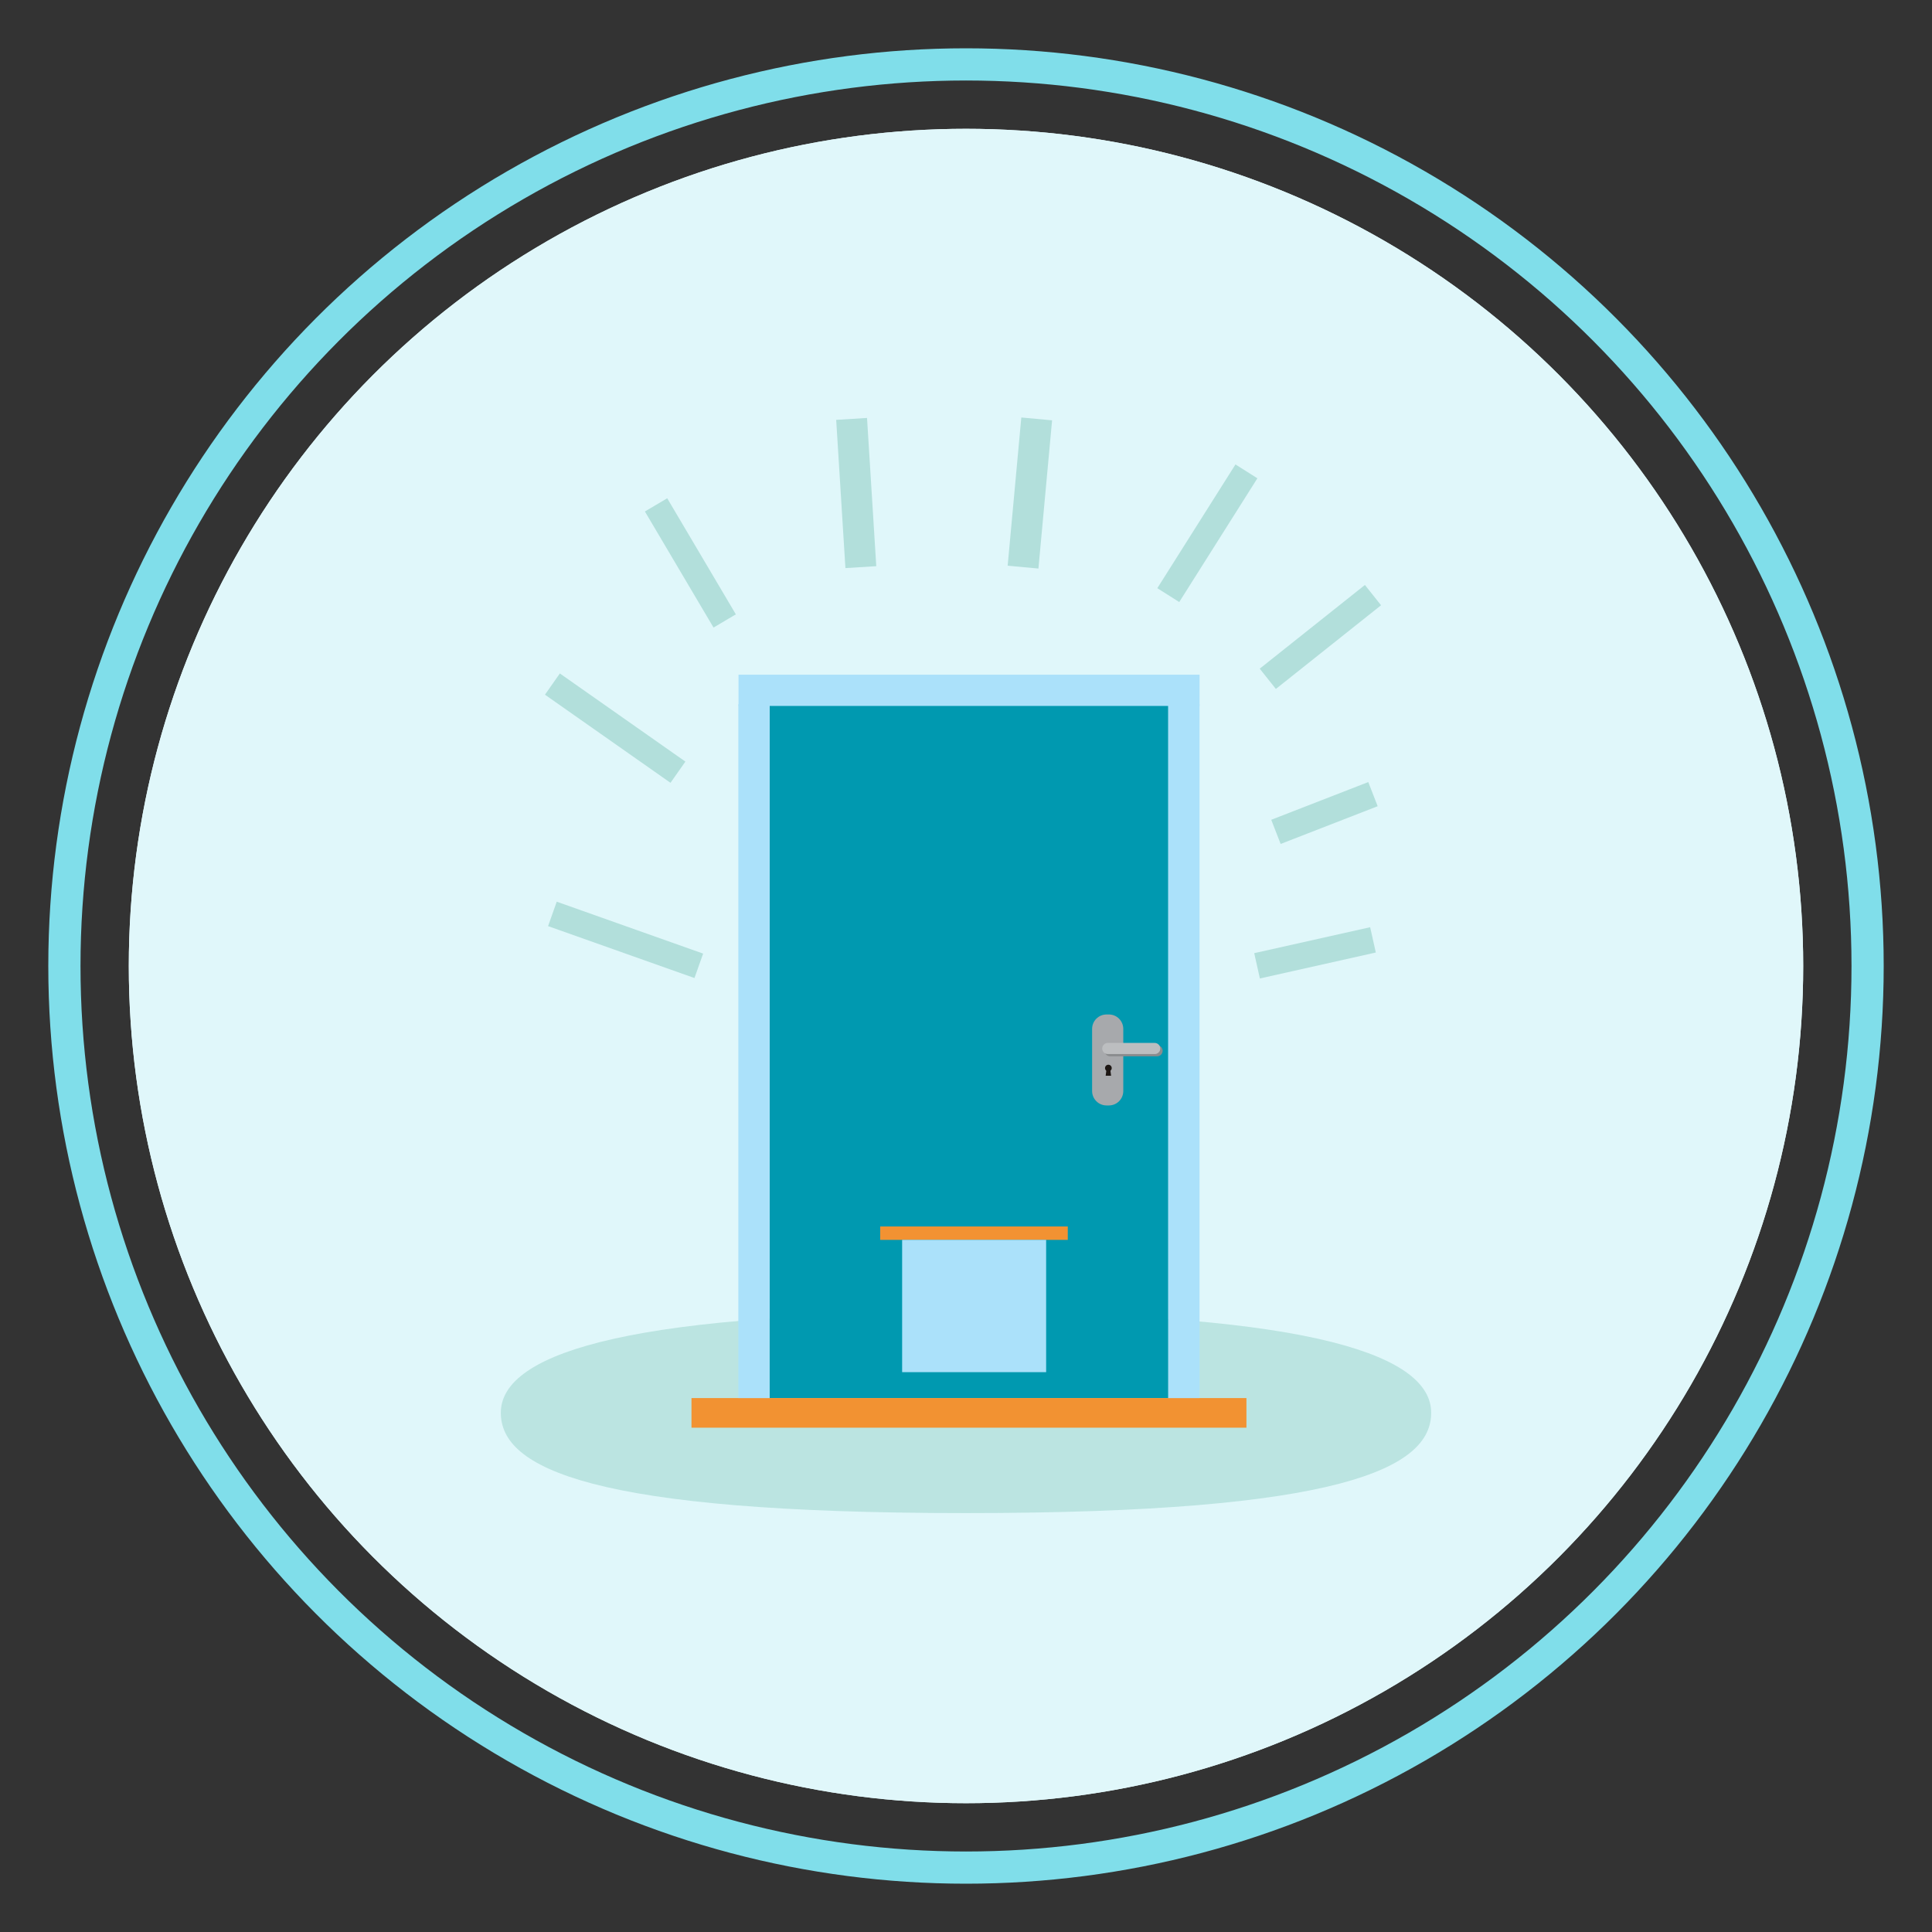 <?xml version="1.0" encoding="utf-8"?>
<!-- Generator: Adobe Illustrator 16.0.0, SVG Export Plug-In . SVG Version: 6.00 Build 0)  -->
<!DOCTYPE svg PUBLIC "-//W3C//DTD SVG 1.1//EN" "http://www.w3.org/Graphics/SVG/1.1/DTD/svg11.dtd">
<svg version="1.1" id="Layer_1" xmlns="http://www.w3.org/2000/svg" xmlns:xlink="http://www.w3.org/1999/xlink" x="0px" y="0px"
	 width="300px" height="300px" viewBox="0 0 300 300" enable-background="new 0 0 300 300" xml:space="preserve">
<rect x="0" y="0" width="300" height="300" fill="#333333" stroke="none"/>
<circle fill-rule="evenodd" clip-rule="evenodd" fill="#E0F7FA" cx="150" cy="150" r="130"/>
<circle fill-rule="evenodd" clip-rule="evenodd" fill="#E0F7FA" cx="150" cy="150" r="130"/>
<circle fill-rule="evenodd" clip-rule="evenodd" fill="none" stroke="#80DEEA" stroke-width="5" stroke-miterlimit="10" cx="150" cy="150" r="140"/>
<g>
	<path opacity="0.8" fill-rule="evenodd" clip-rule="evenodd" fill="#B2DFDB" d="M149.99,203.826
		c55.21,0,72.242,6.984,72.242,15.551c0,8.592-13.92,15.574-72.242,15.574c-58.288,0-72.223-6.982-72.223-15.574
		C77.768,210.811,94.818,203.826,149.99,203.826L149.99,203.826z"/>
	<g>
		<rect x="119.499" y="109.362" fill="#0099B0" width="61.911" height="107.728"/>
		<rect x="107.374" y="217.09" fill="#F29232" width="86.171" height="4.602"/>
		<rect x="136.676" y="190.447" fill="#F29232" width="29.128" height="2.08"/>
		<rect x="140.083" y="192.527" fill="#ABE1FA" width="22.36" height="20.541"/>
		<g>
			<path fill="#A7A9AC" d="M172.188,171.652h-0.366c-1.241,0-2.24-1.004-2.24-2.24v-9.637c0-1.24,0.999-2.248,2.24-2.248h0.366
				c1.242,0,2.235,1.008,2.235,2.248v9.637C174.423,170.648,173.43,171.652,172.188,171.652z"/>
			<path fill="#8A8C8E" d="M179.667,164.027h-7.278c-0.478,0-0.867-0.385-0.867-0.861l0,0c0-0.48,0.39-0.867,0.867-0.867h7.278
				c0.479,0,0.868,0.387,0.868,0.867l0,0C180.535,163.643,180.146,164.027,179.667,164.027z"/>
			<path fill="#BCBEC0" d="M179.302,163.676h-7.283c-0.478,0-0.868-0.375-0.868-0.867l0,0c0-0.469,0.391-0.863,0.868-0.863h7.283
				c0.474,0,0.866,0.395,0.866,0.863l0,0C180.168,163.301,179.775,163.676,179.302,163.676z"/>
			<path fill="#1D1714" d="M172.629,165.85c0,0.291-0.24,0.521-0.521,0.521c-0.295,0-0.52-0.23-0.52-0.521
				c0-0.285,0.225-0.52,0.52-0.52C172.389,165.33,172.629,165.564,172.629,165.85z"/>
			<polygon fill="#1D1714" points="171.799,166.152 171.687,167.037 172.53,167.037 172.417,166.152 			"/>
		</g>
		<rect x="114.647" y="109.362" fill="#ABE1FA" width="4.852" height="107.728"/>
		<rect x="114.676" y="104.768" fill="#ABE1FA" width="71.595" height="4.851"/>
		<rect x="181.41" y="109.362" fill="#ABE1FA" width="4.856" height="107.728"/>
	</g>
	
		<line fill-rule="evenodd" clip-rule="evenodd" fill="none" stroke="#B2DFDB" stroke-width="4.026" stroke-miterlimit="10" x1="108.509" y1="149.972" x2="85.777" y2="141.911"/>
	
		<line fill-rule="evenodd" clip-rule="evenodd" fill="none" stroke="#B2DFDB" stroke-width="4.026" stroke-miterlimit="10" x1="105.271" y1="119.907" x2="85.777" y2="106.221"/>
	
		<line fill-rule="evenodd" clip-rule="evenodd" fill="none" stroke="#B2DFDB" stroke-width="4.026" stroke-miterlimit="10" x1="112.529" y1="96.421" x2="101.872" y2="78.396"/>
	
		<line fill-rule="evenodd" clip-rule="evenodd" fill="none" stroke="#B2DFDB" stroke-width="4.799" stroke-miterlimit="10" x1="133.672" y1="88.064" x2="132.237" y2="65.048"/>
	
		<line fill-rule="evenodd" clip-rule="evenodd" fill="none" stroke="#B2DFDB" stroke-width="4.799" stroke-miterlimit="10" x1="158.858" y1="88.064" x2="160.978" y2="65.048"/>
	
		<line fill-rule="evenodd" clip-rule="evenodd" fill="none" stroke="#B2DFDB" stroke-width="4.026" stroke-miterlimit="10" x1="181.41" y1="92.409" x2="193.545" y2="73.194"/>
	
		<line fill-rule="evenodd" clip-rule="evenodd" fill="none" stroke="#B2DFDB" stroke-width="4.026" stroke-miterlimit="10" x1="196.863" y1="105.406" x2="213.196" y2="92.409"/>
	
		<line fill-rule="evenodd" clip-rule="evenodd" fill="none" stroke="#B2DFDB" stroke-width="4.026" stroke-miterlimit="10" x1="198.128" y1="129.172" x2="213.196" y2="123.313"/>
	
		<line fill-rule="evenodd" clip-rule="evenodd" fill="none" stroke="#B2DFDB" stroke-width="4.026" stroke-miterlimit="10" x1="195.194" y1="149.972" x2="213.196" y2="145.941"/>
</g>
</svg>
